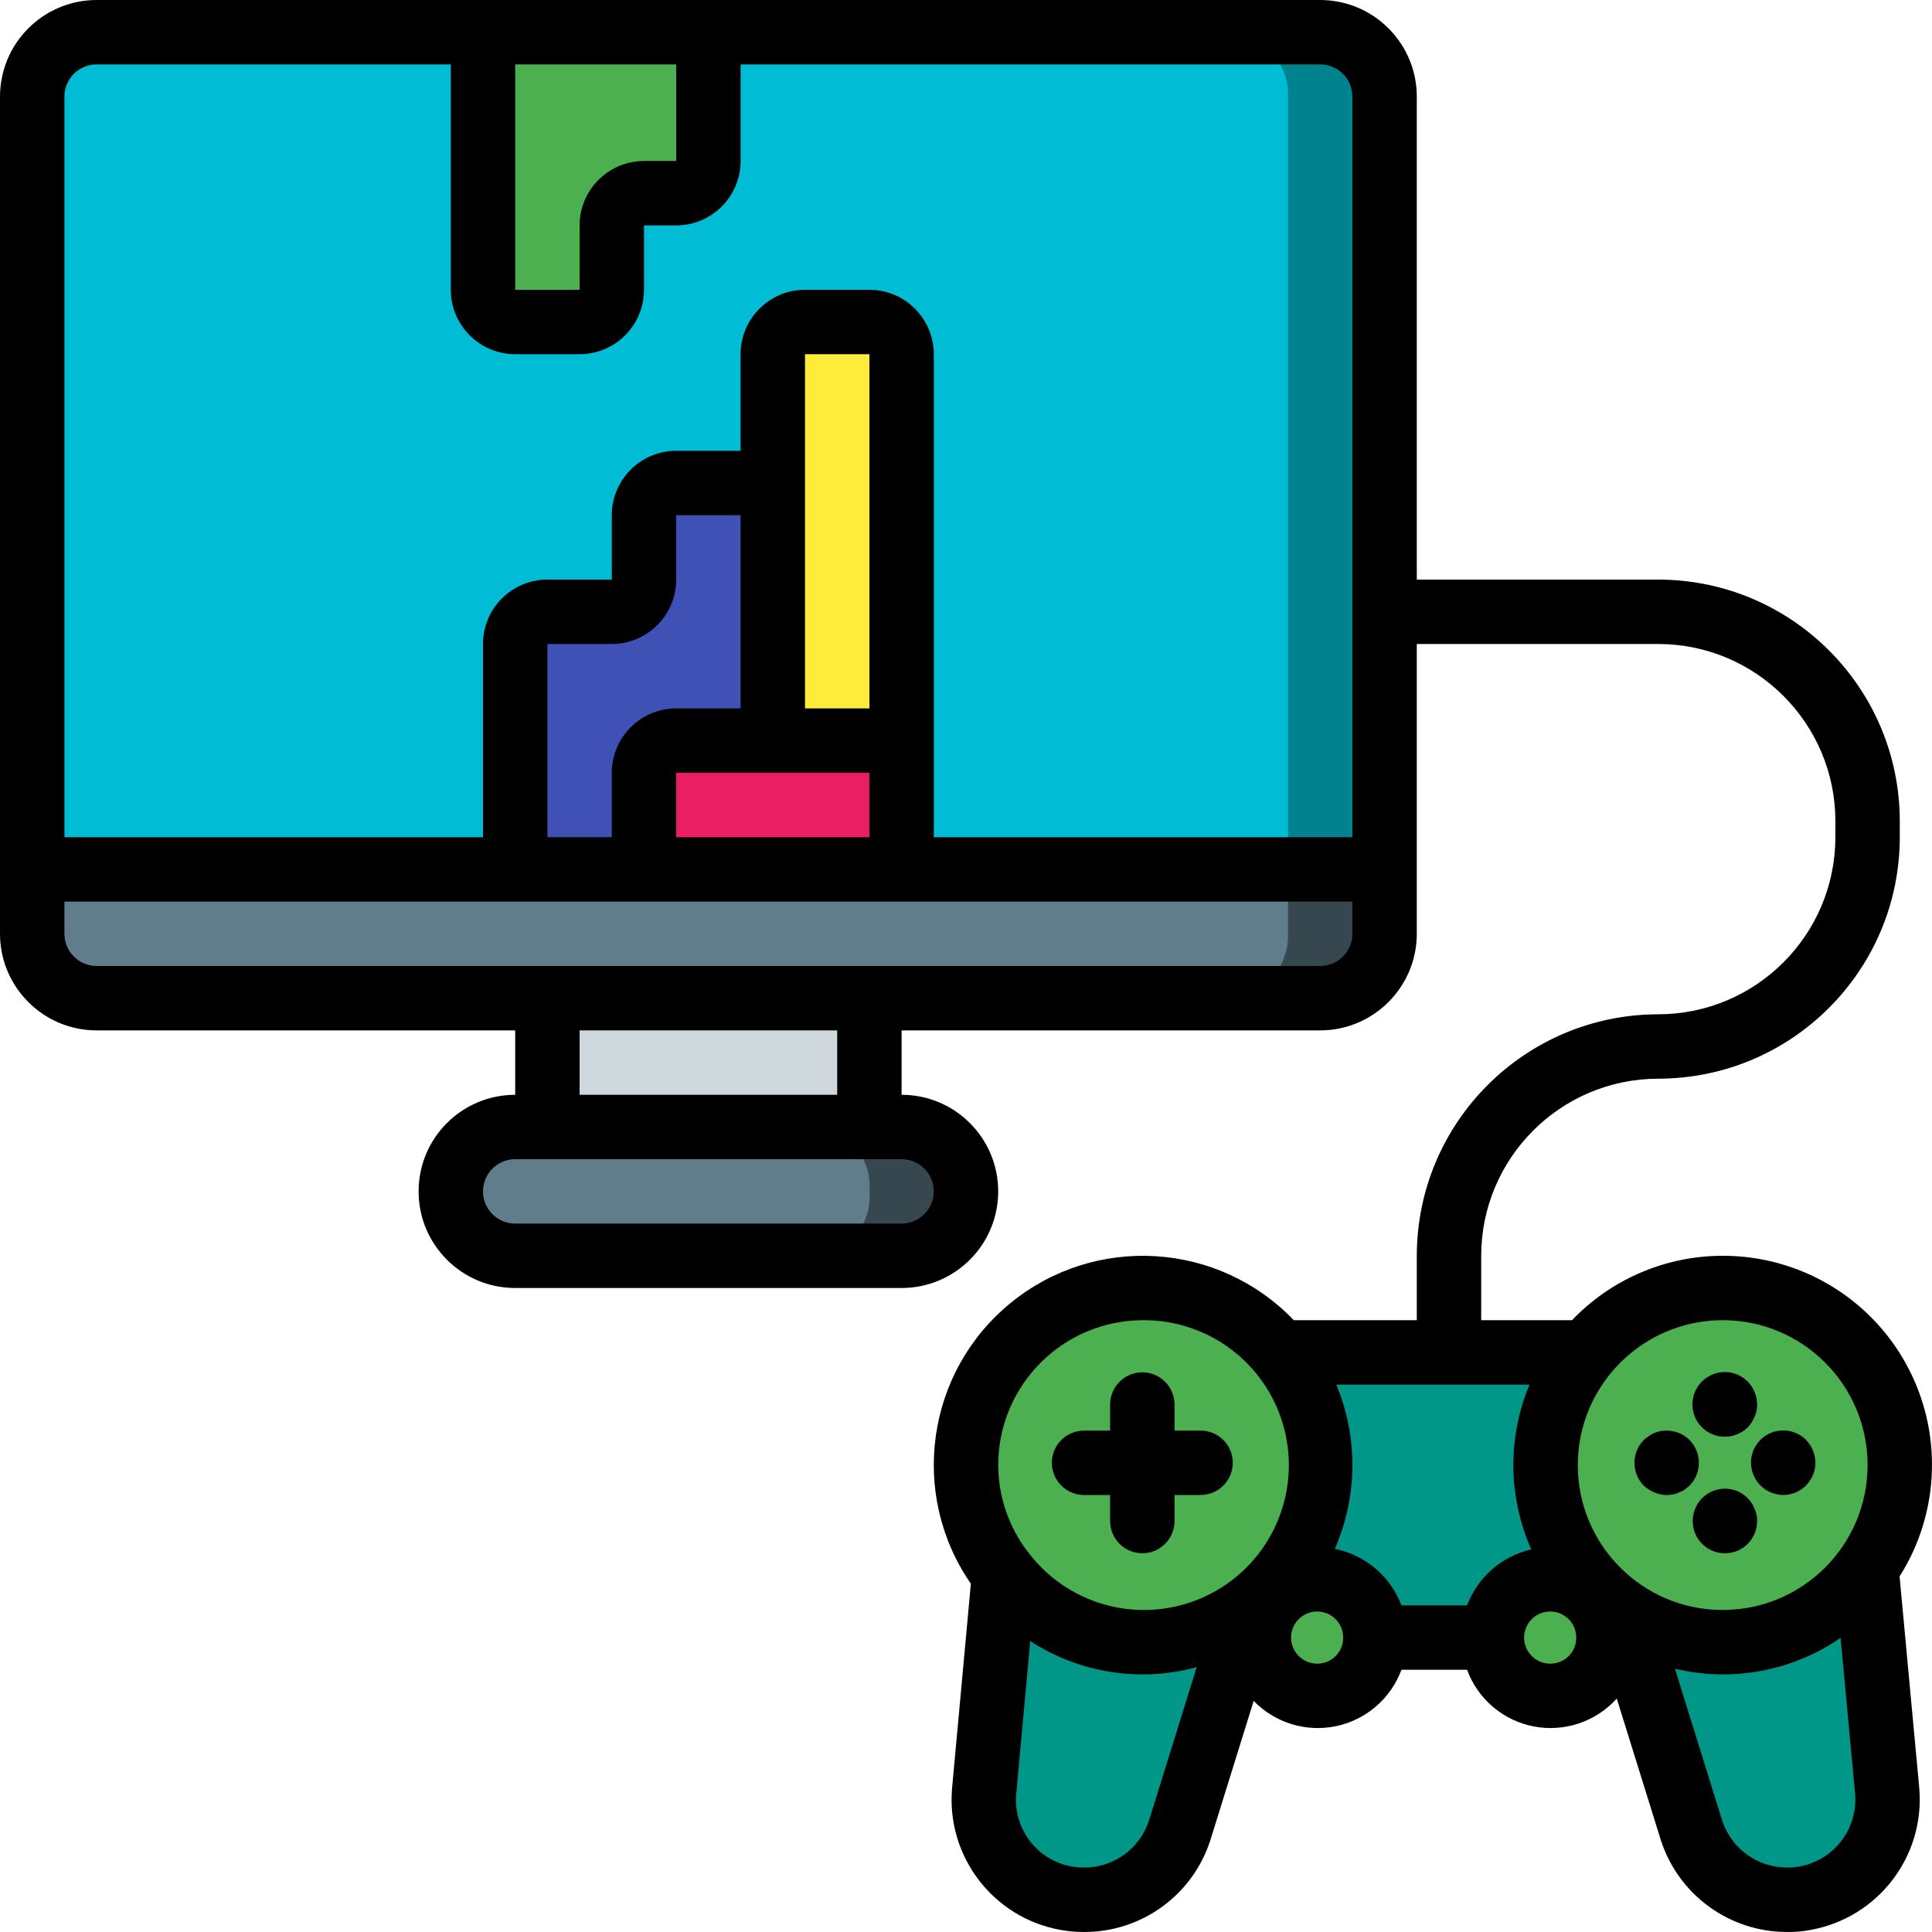 <?xml version="1.0" encoding="iso-8859-1"?>
<!-- Generator: Adobe Illustrator 19.0.0, SVG Export Plug-In . SVG Version: 6.00 Build 0)  -->
<svg version="1.1" id="Capa_1" xmlns="http://www.w3.org/2000/svg" xmlns:xlink="http://www.w3.org/1999/xlink" x="0px" y="0px"
	 viewBox="0 0 512.005 512.005" style="enable-background:new 0 0 512.005 512.005;" xml:space="preserve">
<g>
	<g transform="translate(0 1)">
		<path style="fill:#009688;" d="M493.1,414.962l5.592,59.059c1.207,13.496-8.114,25.67-21.457,28.027
			c-13.002,2.343-25.74-5.264-29.844-17.822l-15.446-50.532H328.854l-15.445,50.532c-4.115,12.725-17.106,20.354-30.224,17.748
			c-13.118-2.606-22.207-14.621-21.146-27.953l5.522-57.452c-11.067-13.755-13.261-32.64-5.641-48.565
			c7.62-15.925,23.701-26.067,41.356-26.079c13.041-0.04,25.468,5.537,34.107,15.306h84.709c8.639-9.77,21.066-15.347,34.107-15.306
			c17.297-0.006,33.124,9.726,40.924,25.164C504.922,382.527,503.367,401.041,493.1,414.962L493.1,414.962z"/>
		<g>
			<path style="fill:#4482C3;" d="M334.166,433.693h30.263c0.039,5.432-2.837,10.467-7.535,13.195
				c-4.698,2.727-10.497,2.727-15.194,0C337.003,444.16,334.127,439.124,334.166,433.693z"/>
			<path style="fill:#4482C3;" d="M425.585,433.693c0.039,5.432-2.837,10.467-7.535,13.195c-4.698,2.727-10.497,2.727-15.194,0
				c-4.698-2.727-7.573-7.763-7.535-13.195H425.585z"/>
		</g>
		<g>
			<path style="fill:#4CAF50;" d="M349.123,387.774c0,18.544-11.171,35.263-28.303,42.36c-17.133,7.097-36.854,3.174-49.967-9.939
				c-13.113-13.113-17.036-32.834-9.939-49.966c7.097-17.133,23.815-28.304,42.36-28.304
				C328.559,342.012,349.036,362.488,349.123,387.774z"/>
			<path style="fill:#4CAF50;" d="M502.047,387.774c0.071,16.427-8.652,31.637-22.867,39.872c-14.215,8.234-31.749,8.234-45.964,0
				c-14.215-8.234-22.938-23.444-22.867-39.872c0.087-25.286,20.564-45.762,45.85-45.849
				C481.514,341.939,502.032,362.458,502.047,387.774z"/>
			<path style="fill:#4CAF50;" d="M428.452,433.766c-0.11,9.578-7.948,17.262-17.527,17.181
				c-9.579-0.081-17.286-7.896-17.235-17.475c0.052-9.579,7.843-17.31,17.422-17.288c2.895,0.013,5.74,0.759,8.269,2.167
				C425,421.441,428.48,427.354,428.452,433.766z"/>
			<path style="fill:#4CAF50;" d="M365.396,433.766c-0.11,9.578-7.949,17.262-17.527,17.181
				c-9.579-0.081-17.286-7.896-17.235-17.475c0.052-9.579,7.843-17.31,17.422-17.288c2.895,0.013,5.74,0.759,8.269,2.167
				C361.944,421.441,365.424,427.354,365.396,433.766z"/>
		</g>
		<path style="fill:#00838F;" d="M366.936,24.6v221.867H8.536V24.6c0.028-9.414,7.652-17.039,17.067-17.067h324.267
			C359.283,7.561,366.908,15.186,366.936,24.6z"/>
		<path style="fill:#00BCD4;" d="M341.336,24.6v221.867H8.536V24.6C8.239,15.526,15.312,7.908,24.383,7.533h301.105
			C334.56,7.908,341.633,15.526,341.336,24.6z"/>
		<path style="fill:#E91E63;" d="M238.936,195.267V229.4h-68.267v-25.6c0.014-4.707,3.826-8.519,8.533-8.533H238.936z"/>
		<path style="fill:#3F51B5;" d="M204.802,127v68.267h-25.6c-4.707,0.014-8.519,3.826-8.533,8.533v25.6h-34.133v-59.733
			c0.014-4.707,3.826-8.519,8.533-8.533h17.067c4.707-0.014,8.519-3.826,8.533-8.533v-17.067c0.014-4.707,3.826-8.519,8.533-8.533
			H204.802z"/>
		<path style="fill:#FFEB3A;" d="M238.936,92.867v102.4h-34.133v-102.4c0.014-4.707,3.826-8.519,8.533-8.533h17.067
			C235.109,84.347,238.922,88.16,238.936,92.867z"/>
		<path style="fill:#4CAF50;" d="M187.736,7.533v34.133c0,4.713-3.821,8.533-8.533,8.533h-8.533c-4.713,0-8.533,3.821-8.533,8.533
			V75.8c0,4.713-3.821,8.533-8.533,8.533h-17.067c-4.713,0-8.533-3.82-8.533-8.533V7.533"/>
		<rect x="145.069" y="246.467" style="fill:#CFD8DC;" width="85.333" height="68.267"/>
		<path style="fill:#37474F;" d="M366.936,229.4v17.067c-0.028,9.414-7.653,17.039-17.067,17.067H25.602
			c-9.414-0.028-17.039-7.653-17.067-17.067V229.4H366.936z"/>
		<path style="fill:#607D8B;" d="M341.336,229.4v17.067c0.297,9.074-6.776,16.691-15.848,17.067H24.383
			c-9.071-0.375-16.145-7.992-15.848-17.067V229.4H341.336z"/>
		<path style="fill:#37474F;" d="M136.536,297.667h102.4c9.426,0,17.067,7.641,17.067,17.067l0,0
			c0,9.426-7.641,17.067-17.067,17.067h-102.4c-9.426,0-17.067-7.641-17.067-17.067l0,0
			C119.469,305.308,127.11,297.667,136.536,297.667z"/>
		<path style="fill:#607D8B;" d="M216.536,331.8h-83.2c-8.495-0.971-14.655-8.553-13.867-17.067
			c-0.789-8.513,5.372-16.096,13.867-17.067h83.2c8.495,0.971,14.655,8.553,13.867,17.067
			C231.191,323.247,225.03,330.829,216.536,331.8z"/>
	</g>
	<g>
		<path d="M457.127,380.754c2.262-0.031,4.428-0.915,6.067-2.475c0.75-0.831,1.356-1.781,1.792-2.813
			c0.474-1.015,0.705-2.126,0.675-3.246c-0.015-2.261-0.898-4.43-2.467-6.059c-2.733-2.769-6.988-3.349-10.363-1.414
			c-3.375,1.935-5.023,5.9-4.015,9.657C449.825,378.163,453.238,380.77,457.127,380.754L457.127,380.754z"/>
		<path d="M438.444,395.517c1.025,0.439,2.127,0.672,3.242,0.683c0.573-0.013,1.144-0.071,1.708-0.171
			c0.534-0.091,1.052-0.264,1.533-0.513c0.544-0.184,1.06-0.442,1.533-0.767c0.433-0.341,0.858-0.683,1.283-1.025
			c3.3-3.365,3.3-8.752,0-12.117c-0.384-0.393-0.815-0.738-1.283-1.025c-0.492-0.317-1.004-0.601-1.533-0.85
			c-0.5-0.182-1.012-0.325-1.533-0.429c-1.657-0.335-3.375-0.186-4.95,0.429c-1.02,0.494-1.968,1.125-2.817,1.875
			c-3.3,3.365-3.3,8.752,0,12.117C436.456,394.48,437.409,395.087,438.444,395.517z"/>
		<path d="M466.519,393.642c1.605,1.615,3.782,2.534,6.059,2.558c4.699-0.033,8.501-3.834,8.533-8.533
			c-0.018-2.262-0.904-4.431-2.475-6.059c-2.441-2.462-6.129-3.201-9.331-1.872c-3.202,1.329-5.281,4.464-5.261,7.931
			C464.063,389.904,464.95,392.047,466.519,393.642z"/>
		<path d="M463.194,397.054c-2.442-2.463-6.131-3.204-9.335-1.874c-3.203,1.329-5.284,4.465-5.265,7.933
			c0,4.713,3.821,8.533,8.533,8.533c4.713,0,8.533-3.82,8.533-8.533c0.03-1.118-0.201-2.228-0.675-3.242
			C464.591,398.818,463.981,397.858,463.194,397.054z"/>
		<path d="M287.29,396.192h6.908v6.908c0,4.713,3.821,8.533,8.533,8.533c4.713,0,8.533-3.821,8.533-8.533v-6.908h6.908
			c4.713,0,8.533-3.82,8.533-8.533s-3.82-8.533-8.533-8.533h-6.908v-6.908c0-4.713-3.821-8.533-8.533-8.533
			c-4.713,0-8.533,3.82-8.533,8.533v6.908h-6.908c-4.713,0-8.533,3.82-8.533,8.533S282.577,396.192,287.29,396.192z"/>
		<path d="M456.536,332.8c-15.081,0.002-29.507,6.168-39.931,17.067h-24.069V332.8c0.031-25.908,21.026-46.903,46.933-46.933
			c35.33-0.039,63.961-28.67,64-64V217.6c-0.039-35.33-28.67-63.961-64-64h-64v-128c-0.015-14.132-11.468-25.585-25.6-25.6H25.602
			C11.47,0.015,0.018,11.468,0.002,25.6v221.867c0.015,14.132,11.468,25.585,25.6,25.6h110.933v17.067
			c-14.138,0-25.6,11.462-25.6,25.6c0,14.138,11.462,25.6,25.6,25.6h102.4c14.139,0,25.6-11.462,25.6-25.6
			c0-14.138-11.461-25.6-25.6-25.6v-17.067h110.933c14.132-0.015,25.585-11.468,25.6-25.6v-76.8h64
			c25.908,0.031,46.903,21.026,46.933,46.933v4.267c-0.031,25.908-21.026,46.903-46.933,46.933c-35.33,0.039-63.961,28.67-64,64
			v17.067h-32.602c-19.991-20.85-52.646-22.844-75.024-4.581c-22.379,18.263-26.971,50.655-10.552,74.42l-4.984,54.261
			c-1.523,17.983,10.848,34.187,28.596,37.458c2.09,0.39,4.211,0.582,6.337,0.575c15.331,0.066,28.925-9.84,33.558-24.454
			l11.444-36.792c5.651,5.839,13.904,8.367,21.856,6.693c7.951-1.673,14.486-7.314,17.304-14.935h17.39
			c2.853,7.76,9.562,13.458,17.681,15.018c8.119,1.56,16.462-1.247,21.987-7.398l11.684,37.521
			c4.688,14.552,18.253,24.399,33.542,24.346c2.089,0.038,4.176-0.151,6.225-0.563c17.777-3.236,30.203-19.424,28.733-37.433
			l-5.231-56.222c10.808-17.069,11.461-38.67,1.703-56.36C495.358,343.733,476.739,332.762,456.536,332.8z M136.536,17.067h42.667
			v25.6h-8.533c-9.422,0.009-17.057,7.645-17.067,17.067V76.8h-17.067V17.067z M25.602,17.067h93.867V76.8
			c0.009,9.422,7.645,17.057,17.067,17.067h17.067c9.422-0.009,17.057-7.645,17.067-17.067V59.733h8.533
			c9.422-0.009,17.057-7.645,17.067-17.067v-25.6h153.6c4.71,0.006,8.527,3.823,8.533,8.533v196.267H247.469v-128
			c-0.009-9.422-7.645-17.057-17.067-17.067h-17.067c-9.422,0.009-17.057,7.645-17.067,17.067v25.6h-17.067
			c-9.422,0.009-17.057,7.645-17.067,17.067V153.6h-17.067c-9.422,0.009-17.057,7.645-17.067,17.067v51.2H17.069V25.6
			C17.075,20.89,20.892,17.073,25.602,17.067z M179.202,221.867V204.8h51.2v17.067H179.202z M145.069,221.867v-51.2h17.067
			c9.422-0.009,17.057-7.645,17.067-17.067v-17.067h17.067v51.2h-17.067c-9.422,0.009-17.057,7.645-17.067,17.067v17.067H145.069z
			 M213.336,128V93.867h17.067v93.867h-17.067V128z M247.469,315.733c-0.006,4.71-3.823,8.527-8.533,8.533h-102.4
			c-4.713,0-8.533-3.821-8.533-8.533c0-4.713,3.821-8.533,8.533-8.533h102.4C243.646,307.206,247.463,311.023,247.469,315.733z
			 M221.869,290.133h-68.267v-17.067h68.267V290.133z M349.869,256H25.602c-4.71-0.006-8.527-3.823-8.533-8.533v-8.533h341.333
			v8.533C358.396,252.177,354.579,255.994,349.869,256z M456.536,349.867c21.208,0,38.4,17.192,38.4,38.4
			c0,21.208-17.192,38.4-38.4,38.4c-21.208,0-38.4-17.192-38.4-38.4C418.159,367.069,435.338,349.89,456.536,349.867z
			 M405.349,366.933c-5.863,14.003-5.696,29.803,0.461,43.68c-7.8,1.781-14.189,7.35-17.019,14.833h-17.391
			c-2.91-7.708-9.589-13.369-17.669-14.978c6.089-13.845,6.23-29.582,0.392-43.535H405.349z M302.936,349.867
			c18.015-0.105,33.682,12.327,37.672,29.896c3.99,17.568-4.77,35.548-21.063,43.235c-16.294,7.686-35.74,3.012-46.761-11.239
			c-0.097-0.123-0.19-0.238-0.294-0.356c-5.127-6.625-7.923-14.758-7.953-23.135C264.559,367.069,281.738,349.89,302.936,349.867z
			 M304.519,482.421c-2.407,7.499-9.404,12.566-17.279,12.512c-1.082,0.006-2.161-0.09-3.225-0.287
			c-9.092-1.624-15.462-9.89-14.717-19.096l3.732-40.643c13.05,8.482,29.098,10.996,44.117,6.912L304.519,482.421z M349.215,440.887
			c-2.808,0.064-5.375-1.577-6.494-4.153c-1.119-2.576-0.568-5.572,1.395-7.581s4.946-2.629,7.547-1.57s4.302,3.588,4.302,6.396
			C356.003,437.749,352.984,440.838,349.215,440.887z M410.977,440.887c-2.808,0.064-5.375-1.577-6.494-4.153
			c-1.119-2.576-0.568-5.572,1.395-7.581c1.963-2.009,4.946-2.629,7.547-1.57s4.302,3.588,4.302,6.396
			C417.767,437.749,414.747,440.84,410.977,440.887z M476.519,494.713c-0.934,0.172-1.884,0.246-2.833,0.221
			c-7.849,0.046-14.829-4.98-17.275-12.438l-12.538-40.277c15.131,3.633,31.094,0.666,43.909-8.162l3.87,41.544
			C492.318,484.929,485.752,493.222,476.519,494.713z"/>
	</g>
</g>
<g>
</g>
<g>
</g>
<g>
</g>
<g>
</g>
<g>
</g>
<g>
</g>
<g>
</g>
<g>
</g>
<g>
</g>
<g>
</g>
<g>
</g>
<g>
</g>
<g>
</g>
<g>
</g>
<g>
</g>
</svg>
